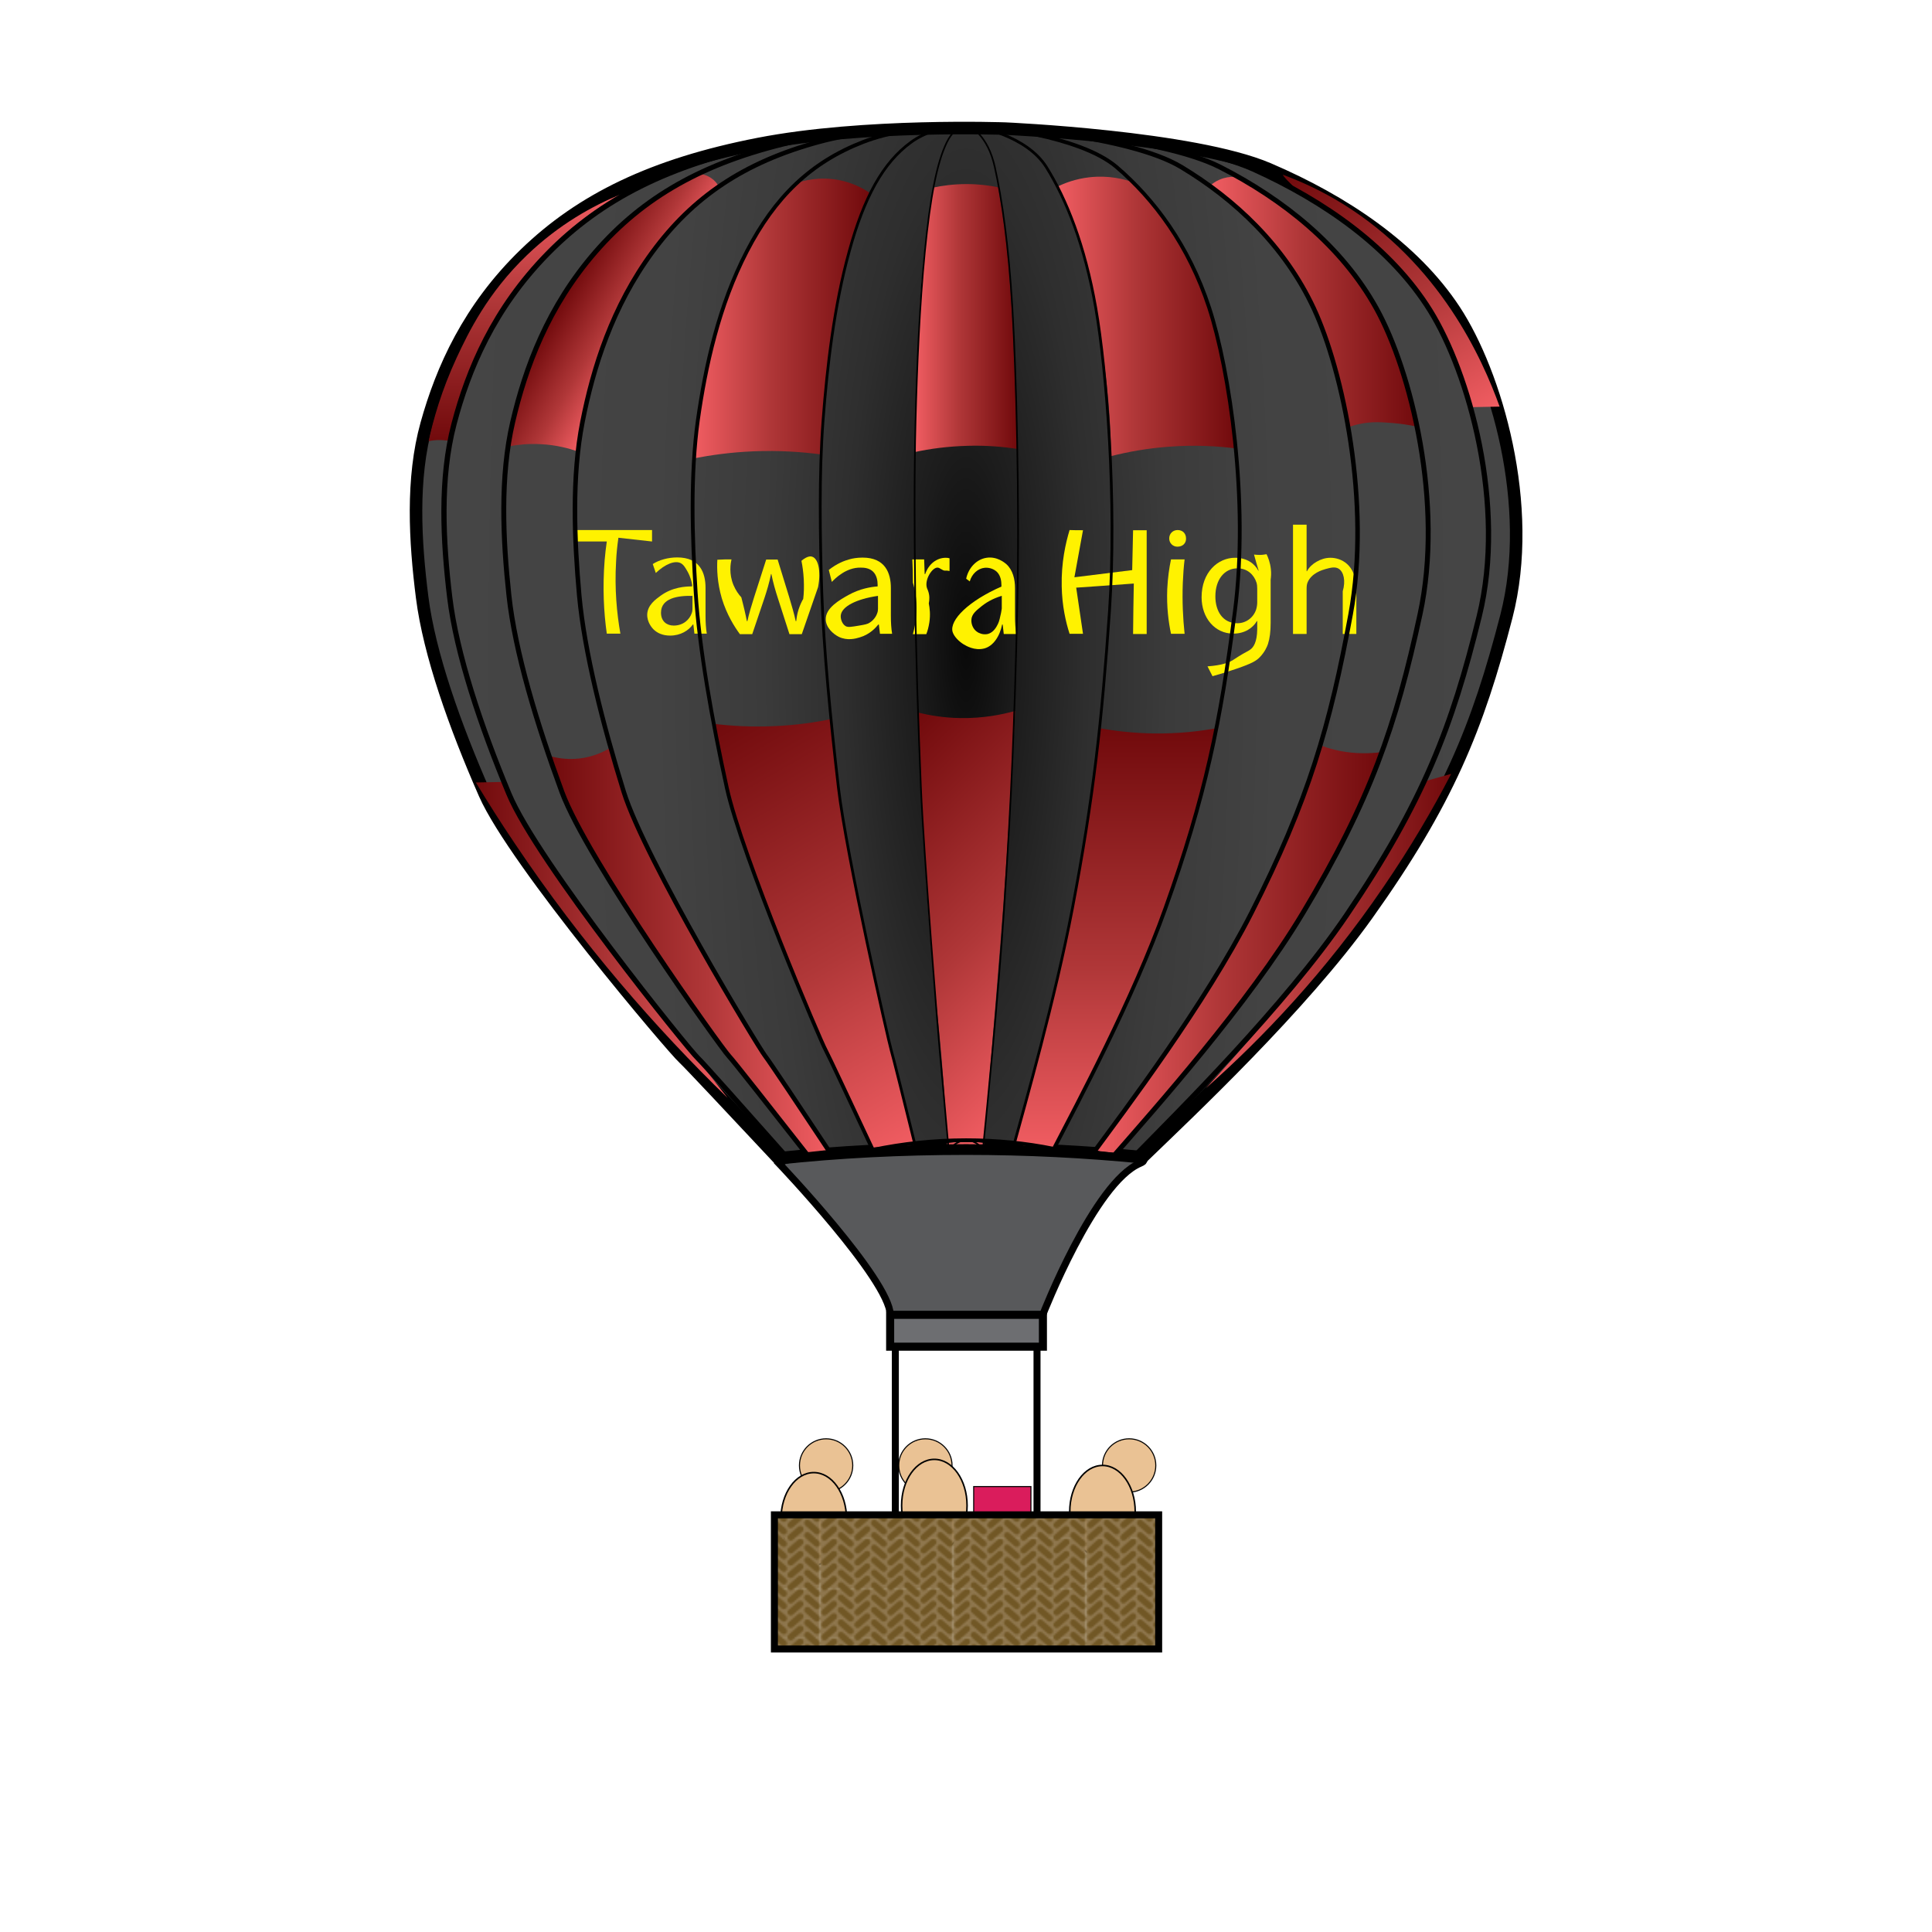 <?xml version="1.0" encoding="utf-8"?>
<!-- Generator: Adobe Illustrator 19.0.0, SVG Export Plug-In . SVG Version: 6.00 Build 0)  -->
<svg version="1.1" xmlns="http://www.w3.org/2000/svg" xmlns:xlink="http://www.w3.org/1999/xlink" x="0px" y="0px"
	 viewBox="0 0 1080 1080" style="enable-background:new 0 0 1080 1080;" xml:space="preserve">
<style type="text/css">
	.st0{fill:none;}
	.st1{fill:#8F774E;}
	.st2{fill:#715725;}
	.st3{fill:#EAC294;stroke:#000000;stroke-width:0.587;stroke-miterlimit:10;}
	.st4{fill:#EAC294;stroke:#000000;stroke-width:0.854;stroke-miterlimit:10;}
	.st5{fill:#DA1C5C;stroke:#000000;stroke-width:0.587;stroke-miterlimit:10;}
	.st6{fill:#58595B;stroke:#000000;stroke-width:3.966;stroke-miterlimit:10;}
	.st7{fill:#6D6E71;stroke:#000000;stroke-width:4.503;stroke-miterlimit:10;}
	.st8{fill:url(#XMLID_77_);stroke:#000000;stroke-width:3.912;stroke-miterlimit:10;}
	.st9{fill:url(#XMLID_78_);stroke:#000000;stroke-width:3.912;stroke-miterlimit:10;}
	.st10{fill:url(#XMLID_79_);stroke:#000000;stroke-width:3.912;stroke-miterlimit:10;}
	.st11{fill:url(#XMLID_80_);stroke:#000000;stroke-width:7;stroke-miterlimit:10;}
	.st12{fill:url(#XMLID_81_);}
	.st13{fill:url(#XMLID_82_);}
	.st14{fill:url(#XMLID_83_);}
	.st15{fill:url(#XMLID_84_);}
	.st16{fill:url(#XMLID_85_);}
	.st17{fill:url(#XMLID_86_);}
	.st18{fill:url(#XMLID_87_);}
	.st19{fill:url(#XMLID_88_);}
	.st20{fill:url(#XMLID_89_);}
	.st21{fill:url(#XMLID_90_);}
	.st22{fill:url(#XMLID_91_);}
	.st23{fill:url(#XMLID_92_);}
	.st24{fill:url(#XMLID_93_);}
	.st25{fill:url(#XMLID_94_);}
	.st26{fill:#FFF200;}
	.st27{fill:none;stroke:#000000;stroke-width:2.924;stroke-miterlimit:10;}
	.st28{fill:none;stroke:#000000;stroke-width:2.75;stroke-miterlimit:10;}
	.st29{fill:none;stroke:#000000;stroke-width:2.53;stroke-miterlimit:10;}
	.st30{fill:none;stroke:#000000;stroke-width:2.109;stroke-miterlimit:10;}
	.st31{fill:none;stroke:#000000;stroke-width:1.54;stroke-miterlimit:10;}
	.st32{fill:none;stroke:#000000;stroke-width:0.917;stroke-miterlimit:10;}
</style>
<pattern  width="75.7" height="57" patternUnits="userSpaceOnUse" id="Herringbone_2_Color" viewBox="0.1 -67.4 75.7 57" style="overflow:visible;">
	<g>
		<polygon class="st0" points="0.1,-67.4 75.8,-67.4 75.8,-10.4 0.1,-10.4 		"/>
		<g>
			<polygon class="st1" points="75.7,0 75.7,-28.7 151.4,-28.7 151.4,0 			"/>
		</g>
		<g>
			<polygon class="st1" points="0,0 0,-28.7 75.8,-28.7 75.8,0 			"/>
			<path class="st2" d="M10.4-7.7c-0.8-0.7-0.8-1.8-0.2-2.6c0.7-0.8,1.8-0.8,2.6-0.2l5.5,4.8c0.8,0.7,0.8,1.8,0.2,2.6
				c-0.7,0.8-1.8,0.8-2.6,0.2L10.4-7.7z"/>
			<path class="st2" d="M29.4-7.7c-0.8-0.7-0.8-1.8-0.2-2.6c0.7-0.8,1.8-0.8,2.6-0.2l5.5,4.8C38-5.1,38-3.9,37.4-3.2
				c-0.7,0.8-1.8,0.8-2.6,0.2L29.4-7.7z"/>
			<path class="st2" d="M48.3-7.7c-0.8-0.7-0.8-1.8-0.2-2.6c0.7-0.8,1.8-0.8,2.6-0.2l5.5,4.8c0.8,0.7,0.8,1.8,0.2,2.6
				c-0.7,0.8-1.8,0.8-2.6,0.2L48.3-7.7z"/>
			<path class="st2" d="M67.2-7.7c-0.8-0.7-0.8-1.8-0.2-2.6c0.7-0.8,1.8-0.8,2.6-0.2L75-5.7c0.8,0.7,0.8,1.8,0.2,2.6
				c-0.7,0.8-1.8,0.8-2.6,0.2L67.2-7.7z"/>
			<path class="st2" d="M10.4-14.9c-0.8-0.7-0.8-1.8-0.2-2.6c0.7-0.8,1.8-0.8,2.6-0.2l5.5,4.8c0.8,0.7,0.8,1.8,0.2,2.6
				c-0.7,0.8-1.8,0.8-2.6,0.2L10.4-14.9z"/>
			<path class="st2" d="M29.4-14.9c-0.8-0.7-0.8-1.8-0.2-2.6c0.7-0.8,1.8-0.8,2.6-0.2l5.5,4.8c0.8,0.7,0.8,1.8,0.2,2.6
				c-0.7,0.8-1.8,0.8-2.6,0.2L29.4-14.9z"/>
			<path class="st2" d="M48.3-14.9c-0.8-0.7-0.8-1.8-0.2-2.6c0.7-0.8,1.8-0.8,2.6-0.2l5.5,4.8c0.8,0.7,0.8,1.8,0.2,2.6
				c-0.7,0.8-1.8,0.8-2.6,0.2L48.3-14.9z"/>
			<path class="st2" d="M67.2-14.9c-0.8-0.7-0.8-1.8-0.2-2.6c0.7-0.8,1.8-0.8,2.6-0.2l5.5,4.8c0.8,0.7,0.8,1.8,0.2,2.6
				c-0.7,0.8-1.8,0.8-2.6,0.2L67.2-14.9z"/>
			<path class="st2" d="M10.4-22c-0.8-0.7-0.8-1.8-0.2-2.6c0.7-0.8,1.8-0.8,2.6-0.2l5.5,4.8c0.8,0.7,0.8,1.8,0.2,2.6
				c-0.7,0.8-1.8,0.8-2.6,0.2L10.4-22z"/>
			<path class="st2" d="M29.4-22c-0.8-0.7-0.8-1.8-0.2-2.6c0.7-0.8,1.8-0.8,2.6-0.2l5.5,4.8c0.8,0.7,0.8,1.8,0.2,2.6
				c-0.7,0.8-1.8,0.8-2.6,0.2L29.4-22z"/>
			<path class="st2" d="M48.3-22c-0.8-0.7-0.8-1.8-0.2-2.6c0.7-0.8,1.8-0.8,2.6-0.2l5.5,4.8c0.8,0.7,0.8,1.8,0.2,2.6
				c-0.7,0.8-1.8,0.8-2.6,0.2L48.3-22z"/>
			<path class="st2" d="M67.2-22c-0.8-0.7-0.8-1.8-0.2-2.6c0.7-0.8,1.8-0.8,2.6-0.2L75-20c0.8,0.7,0.8,1.8,0.2,2.6
				c-0.7,0.8-1.8,0.8-2.6,0.2L67.2-22z"/>
			<path class="st2" d="M8.8-11.3C9.6-12,9.7-13.1,9-13.9c-0.7-0.8-1.8-0.8-2.6-0.2L1-9.3C0.2-8.6,0.2-7.5,0.8-6.7
				C1.5-6,2.6-5.9,3.4-6.5L8.8-11.3z"/>
			<path class="st2" d="M27.8-11.3c0.8-0.7,0.8-1.8,0.2-2.6c-0.7-0.8-1.8-0.8-2.6-0.2l-5.5,4.8c-0.8,0.7-0.8,1.8-0.2,2.6
				c0.7,0.8,1.8,0.8,2.6,0.2L27.8-11.3z"/>
			<path class="st2" d="M8.8-25.3c0.8-0.7,0.8-1.8,0.2-2.6c-0.7-0.8-1.8-0.8-2.6-0.2L1-23.2c-0.8,0.7-0.8,1.8-0.2,2.6
				c0.7,0.8,1.8,0.8,2.6,0.2L8.8-25.3z"/>
			<path class="st2" d="M8.8-18.4C9.6-19.1,9.7-20.2,9-21c-0.7-0.8-1.8-0.8-2.6-0.2L1-16.4c-0.8,0.7-0.8,1.8-0.2,2.6
				c0.7,0.8,1.8,0.8,2.6,0.2L8.8-18.4z"/>
			<path class="st2" d="M27.8-25.3c0.8-0.7,0.8-1.8,0.2-2.6c-0.7-0.8-1.8-0.8-2.6-0.2l-5.5,4.8c-0.8,0.7-0.8,1.8-0.2,2.6
				c0.7,0.8,1.8,0.8,2.6,0.2L27.8-25.3z"/>
			<path class="st2" d="M27.8-18.4c0.8-0.7,0.8-1.8,0.2-2.6c-0.7-0.8-1.8-0.8-2.6-0.2l-5.5,4.8c-0.8,0.7-0.8,1.8-0.2,2.6
				c0.7,0.8,1.8,0.8,2.6,0.2L27.8-18.4z"/>
			<path class="st2" d="M46.7-11.3c0.8-0.7,0.8-1.8,0.2-2.6c-0.7-0.8-1.8-0.8-2.6-0.2l-5.5,4.8c-0.8,0.7-0.8,1.8-0.2,2.6
				c0.7,0.8,1.8,0.8,2.6,0.2L46.7-11.3z"/>
			<path class="st2" d="M65.6-11.3c0.8-0.7,0.8-1.8,0.2-2.6c-0.7-0.8-1.8-0.8-2.6-0.2l-5.5,4.8c-0.8,0.7-0.8,1.8-0.2,2.6
				c0.7,0.8,1.8,0.8,2.6,0.2L65.6-11.3z"/>
			<path class="st2" d="M46.7-25.3c0.8-0.7,0.8-1.8,0.2-2.6c-0.7-0.8-1.8-0.8-2.6-0.2l-5.5,4.8c-0.8,0.7-0.8,1.8-0.2,2.6
				c0.7,0.8,1.8,0.8,2.6,0.2L46.7-25.3z"/>
			<path class="st2" d="M46.7-18.4c0.8-0.7,0.8-1.8,0.2-2.6c-0.7-0.8-1.8-0.8-2.6-0.2l-5.5,4.8c-0.8,0.7-0.8,1.8-0.2,2.6
				c0.7,0.8,1.8,0.8,2.6,0.2L46.7-18.4z"/>
			<path class="st2" d="M65.6-25.3c0.8-0.7,0.8-1.8,0.2-2.6c-0.7-0.8-1.8-0.8-2.6-0.2l-5.5,4.8c-0.8,0.7-0.8,1.8-0.2,2.6
				c0.7,0.8,1.8,0.8,2.6,0.2L65.6-25.3z"/>
			<path class="st2" d="M65.6-18.4c0.8-0.7,0.8-1.8,0.2-2.6c-0.7-0.8-1.8-0.8-2.6-0.2l-5.5,4.8c-0.8,0.7-0.8,1.8-0.2,2.6
				c0.7,0.8,1.8,0.8,2.6,0.2L65.6-18.4z"/>
		</g>
		<g>
			<polygon class="st1" points="75.7,-28.5 75.7,-57.2 151.4,-57.2 151.4,-28.5 			"/>
		</g>
		<g>
			<polygon class="st1" points="0,-28.5 0,-57.2 75.8,-57.2 75.8,-28.5 			"/>
			<path class="st2" d="M10.4-29.1c-0.8-0.7-0.8-1.8-0.2-2.6c0.7-0.8,1.8-0.8,2.6-0.2l5.5,4.8c0.8,0.7,0.8,1.8,0.2,2.6
				c-0.7,0.8-1.8,0.8-2.6,0.2L10.4-29.1z"/>
			<path class="st2" d="M29.4-29.1c-0.8-0.7-0.8-1.8-0.2-2.6c0.7-0.8,1.8-0.8,2.6-0.2l5.5,4.8c0.8,0.7,0.8,1.8,0.2,2.6
				c-0.7,0.8-1.8,0.8-2.6,0.2L29.4-29.1z"/>
			<path class="st2" d="M48.3-29.1c-0.8-0.7-0.8-1.8-0.2-2.6c0.7-0.8,1.8-0.8,2.6-0.2l5.5,4.8c0.8,0.7,0.8,1.8,0.2,2.6
				c-0.7,0.8-1.8,0.8-2.6,0.2L48.3-29.1z"/>
			<path class="st2" d="M67.2-29.1c-0.8-0.7-0.8-1.8-0.2-2.6c0.7-0.8,1.8-0.8,2.6-0.2l5.5,4.8c0.8,0.7,0.8,1.8,0.2,2.6
				c-0.7,0.8-1.8,0.8-2.6,0.2L67.2-29.1z"/>
			<path class="st2" d="M10.4-36.2c-0.8-0.7-0.8-1.8-0.2-2.6c0.7-0.8,1.8-0.8,2.6-0.2l5.5,4.8c0.8,0.7,0.8,1.8,0.2,2.6
				c-0.7,0.8-1.8,0.8-2.6,0.2L10.4-36.2z"/>
			<path class="st2" d="M29.4-36.2c-0.8-0.7-0.8-1.8-0.2-2.6c0.7-0.8,1.8-0.8,2.6-0.2l5.5,4.8c0.8,0.7,0.8,1.8,0.2,2.6
				c-0.7,0.8-1.8,0.8-2.6,0.2L29.4-36.2z"/>
			<path class="st2" d="M48.3-36.2c-0.8-0.7-0.8-1.8-0.2-2.6c0.7-0.8,1.8-0.8,2.6-0.2l5.5,4.8c0.8,0.7,0.8,1.8,0.2,2.6
				c-0.7,0.8-1.8,0.8-2.6,0.2L48.3-36.2z"/>
			<path class="st2" d="M67.2-36.2c-0.8-0.7-0.8-1.8-0.2-2.6c0.7-0.8,1.8-0.8,2.6-0.2l5.5,4.8c0.8,0.7,0.8,1.8,0.2,2.6
				c-0.7,0.8-1.8,0.8-2.6,0.2L67.2-36.2z"/>
			<path class="st2" d="M10.4-43.4c-0.8-0.7-0.8-1.8-0.2-2.6c0.7-0.8,1.8-0.8,2.6-0.2l5.5,4.8c0.8,0.7,0.8,1.8,0.2,2.6
				c-0.7,0.8-1.8,0.8-2.6,0.2L10.4-43.4z"/>
			<path class="st2" d="M29.4-43.4c-0.8-0.7-0.8-1.8-0.2-2.6c0.7-0.8,1.8-0.8,2.6-0.2l5.5,4.8c0.8,0.7,0.8,1.8,0.2,2.6
				c-0.7,0.8-1.8,0.8-2.6,0.2L29.4-43.4z"/>
			<path class="st2" d="M48.3-43.4c-0.8-0.7-0.8-1.8-0.2-2.6c0.7-0.8,1.8-0.8,2.6-0.2l5.5,4.8c0.8,0.7,0.8,1.8,0.2,2.6
				c-0.7,0.8-1.8,0.8-2.6,0.2L48.3-43.4z"/>
			<path class="st2" d="M67.2-43.4c-0.8-0.7-0.8-1.8-0.2-2.6c0.7-0.8,1.8-0.8,2.6-0.2l5.5,4.8c0.8,0.7,0.8,1.8,0.2,2.6
				c-0.7,0.8-1.8,0.8-2.6,0.2L67.2-43.4z"/>
			<path class="st2" d="M10.4-50.5c-0.8-0.7-0.8-1.8-0.2-2.6c0.7-0.8,1.8-0.8,2.6-0.2l5.5,4.8c0.8,0.7,0.8,1.8,0.2,2.6
				c-0.7,0.8-1.8,0.8-2.6,0.2L10.4-50.5z"/>
			<path class="st2" d="M29.4-50.5c-0.8-0.7-0.8-1.8-0.2-2.6c0.7-0.8,1.8-0.8,2.6-0.2l5.5,4.8c0.8,0.7,0.8,1.8,0.2,2.6
				c-0.7,0.8-1.8,0.8-2.6,0.2L29.4-50.5z"/>
			<path class="st2" d="M48.3-50.5c-0.8-0.7-0.8-1.8-0.2-2.6c0.7-0.8,1.8-0.8,2.6-0.2l5.5,4.8c0.8,0.7,0.8,1.8,0.2,2.6
				c-0.7,0.8-1.8,0.8-2.6,0.2L48.3-50.5z"/>
			<path class="st2" d="M67.2-50.5c-0.8-0.7-0.8-1.8-0.2-2.6c0.7-0.8,1.8-0.8,2.6-0.2l5.5,4.8c0.8,0.7,0.8,1.8,0.2,2.6
				c-0.7,0.8-1.8,0.8-2.6,0.2L67.2-50.5z"/>
			<path class="st2" d="M8.8-32.7c0.8-0.7,0.8-1.8,0.2-2.6c-0.7-0.8-1.8-0.8-2.6-0.2L1-30.7c-0.8,0.7-0.8,1.8-0.2,2.6
				c0.7,0.8,1.8,0.8,2.6,0.2L8.8-32.7z"/>
			<path class="st2" d="M27.8-32.7c0.8-0.7,0.8-1.8,0.2-2.6c-0.7-0.8-1.8-0.8-2.6-0.2l-5.5,4.8c-0.8,0.7-0.8,1.8-0.2,2.6
				c0.7,0.8,1.8,0.8,2.6,0.2L27.8-32.7z"/>
			<path class="st2" d="M8.8-39.8c0.8-0.7,0.8-1.8,0.2-2.6c-0.7-0.8-1.8-0.8-2.6-0.2L1-37.8c-0.8,0.7-0.8,1.8-0.2,2.6
				c0.7,0.8,1.8,0.8,2.6,0.2L8.8-39.8z"/>
			<path class="st2" d="M27.8-39.8c0.8-0.7,0.8-1.8,0.2-2.6c-0.7-0.8-1.8-0.8-2.6-0.2l-5.5,4.8c-0.8,0.7-0.8,1.8-0.2,2.6
				c0.7,0.8,1.8,0.8,2.6,0.2L27.8-39.8z"/>
			<path class="st2" d="M46.7-32.7c0.8-0.7,0.8-1.8,0.2-2.6c-0.7-0.8-1.8-0.8-2.6-0.2l-5.5,4.8c-0.8,0.7-0.8,1.8-0.2,2.6
				c0.7,0.8,1.8,0.8,2.6,0.2L46.7-32.7z"/>
			<path class="st2" d="M65.6-32.7c0.8-0.7,0.8-1.8,0.2-2.6c-0.7-0.8-1.8-0.8-2.6-0.2l-5.5,4.8c-0.8,0.7-0.8,1.8-0.2,2.6
				c0.7,0.8,1.8,0.8,2.6,0.2L65.6-32.7z"/>
			<path class="st2" d="M8.8-53.8c0.8-0.7,0.8-1.8,0.2-2.6c-0.7-0.8-1.8-0.8-2.6-0.2L1-51.7c-0.8,0.7-0.8,1.8-0.2,2.6
				c0.7,0.8,1.8,0.8,2.6,0.2L8.8-53.8z"/>
			<path class="st2" d="M8.8-46.9c0.8-0.7,0.8-1.8,0.2-2.6c-0.7-0.8-1.8-0.8-2.6-0.2L1-44.9c-0.8,0.7-0.8,1.8-0.2,2.6
				c0.7,0.8,1.8,0.8,2.6,0.2L8.8-46.9z"/>
			<path class="st2" d="M27.8-53.8c0.8-0.7,0.8-1.8,0.2-2.6c-0.7-0.8-1.8-0.8-2.6-0.2l-5.5,4.8c-0.8,0.7-0.8,1.8-0.2,2.6
				c0.7,0.8,1.8,0.8,2.6,0.2L27.8-53.8z"/>
			<path class="st2" d="M27.8-46.9c0.8-0.7,0.8-1.8,0.2-2.6c-0.7-0.8-1.8-0.8-2.6-0.2l-5.5,4.8c-0.8,0.7-0.8,1.8-0.2,2.6
				c0.7,0.8,1.8,0.8,2.6,0.2L27.8-46.9z"/>
			<path class="st2" d="M46.7-39.8c0.8-0.7,0.8-1.8,0.2-2.6c-0.7-0.8-1.8-0.8-2.6-0.2l-5.5,4.8c-0.8,0.7-0.8,1.8-0.2,2.6
				c0.7,0.8,1.8,0.8,2.6,0.2L46.7-39.8z"/>
			<path class="st2" d="M65.6-39.8c0.8-0.7,0.8-1.8,0.2-2.6c-0.7-0.8-1.8-0.8-2.6-0.2l-5.5,4.8c-0.8,0.7-0.8,1.8-0.2,2.6
				c0.7,0.8,1.8,0.8,2.6,0.2L65.6-39.8z"/>
			<path class="st2" d="M46.7-53.8c0.8-0.7,0.8-1.8,0.2-2.6c-0.7-0.8-1.8-0.8-2.6-0.2l-5.5,4.8c-0.8,0.7-0.8,1.8-0.2,2.6
				c0.7,0.8,1.8,0.8,2.6,0.2L46.7-53.8z"/>
			<path class="st2" d="M46.7-46.9c0.8-0.7,0.8-1.8,0.2-2.6c-0.7-0.8-1.8-0.8-2.6-0.2l-5.5,4.8c-0.8,0.7-0.8,1.8-0.2,2.6
				c0.7,0.8,1.8,0.8,2.6,0.2L46.7-46.9z"/>
			<path class="st2" d="M65.6-53.8c0.8-0.7,0.8-1.8,0.2-2.6c-0.7-0.8-1.8-0.8-2.6-0.2l-5.5,4.8c-0.8,0.7-0.8,1.8-0.2,2.6
				c0.7,0.8,1.8,0.8,2.6,0.2L65.6-53.8z"/>
			<path class="st2" d="M65.6-46.9c0.8-0.7,0.8-1.8,0.2-2.6c-0.7-0.8-1.8-0.8-2.6-0.2l-5.5,4.8c-0.8,0.7-0.8,1.8-0.2,2.6
				c0.7,0.8,1.8,0.8,2.6,0.2L65.6-46.9z"/>
		</g>
		<g>
			<polygon class="st1" points="75.7,-57 75.7,-85.7 151.4,-85.7 151.4,-57 			"/>
		</g>
		<g>
			<polygon class="st1" points="0,-57 0,-85.7 75.8,-85.7 75.8,-57 			"/>
			<path class="st2" d="M10.4-57.6c-0.8-0.7-0.8-1.8-0.2-2.6c0.7-0.8,1.8-0.8,2.6-0.2l5.5,4.8c0.8,0.7,0.8,1.8,0.2,2.6
				c-0.7,0.8-1.8,0.8-2.6,0.2L10.4-57.6z"/>
			<path class="st2" d="M29.4-57.6c-0.8-0.7-0.8-1.8-0.2-2.6c0.7-0.8,1.8-0.8,2.6-0.2l5.5,4.8c0.8,0.7,0.8,1.8,0.2,2.6
				c-0.7,0.8-1.8,0.8-2.6,0.2L29.4-57.6z"/>
			<path class="st2" d="M48.3-57.6c-0.8-0.7-0.8-1.8-0.2-2.6c0.7-0.8,1.8-0.8,2.6-0.2l5.5,4.8c0.8,0.7,0.8,1.8,0.2,2.6
				c-0.7,0.8-1.8,0.8-2.6,0.2L48.3-57.6z"/>
			<path class="st2" d="M67.2-57.6c-0.8-0.7-0.8-1.8-0.2-2.6c0.7-0.8,1.8-0.8,2.6-0.2l5.5,4.8c0.8,0.7,0.8,1.8,0.2,2.6
				c-0.7,0.8-1.8,0.8-2.6,0.2L67.2-57.6z"/>
			<path class="st2" d="M10.4-64.7c-0.8-0.7-0.8-1.8-0.2-2.6c0.7-0.8,1.8-0.8,2.6-0.2l5.5,4.8c0.8,0.7,0.8,1.8,0.2,2.6
				c-0.7,0.8-1.8,0.8-2.6,0.2L10.4-64.7z"/>
			<path class="st2" d="M29.4-64.7c-0.8-0.7-0.8-1.8-0.2-2.6c0.7-0.8,1.8-0.8,2.6-0.2l5.5,4.8c0.8,0.7,0.8,1.8,0.2,2.6
				c-0.7,0.8-1.8,0.8-2.6,0.2L29.4-64.7z"/>
			<path class="st2" d="M48.3-64.7c-0.8-0.7-0.8-1.8-0.2-2.6c0.7-0.8,1.8-0.8,2.6-0.2l5.5,4.8c0.8,0.7,0.8,1.8,0.2,2.6
				c-0.7,0.8-1.8,0.8-2.6,0.2L48.3-64.7z"/>
			<path class="st2" d="M67.2-64.7c-0.8-0.7-0.8-1.8-0.2-2.6c0.7-0.8,1.8-0.8,2.6-0.2l5.5,4.8c0.8,0.7,0.8,1.8,0.2,2.6
				c-0.7,0.8-1.8,0.8-2.6,0.2L67.2-64.7z"/>
			<path class="st2" d="M10.4-71.9c-0.8-0.7-0.8-1.8-0.2-2.6c0.7-0.8,1.8-0.8,2.6-0.2l5.5,4.8c0.8,0.7,0.8,1.8,0.2,2.6
				c-0.7,0.8-1.8,0.8-2.6,0.2L10.4-71.9z"/>
			<path class="st2" d="M29.4-71.9c-0.8-0.7-0.8-1.8-0.2-2.6c0.7-0.8,1.8-0.8,2.6-0.2l5.5,4.8c0.8,0.7,0.8,1.8,0.2,2.6
				c-0.7,0.8-1.8,0.8-2.6,0.2L29.4-71.9z"/>
			<path class="st2" d="M48.3-71.9c-0.8-0.7-0.8-1.8-0.2-2.6c0.7-0.8,1.8-0.8,2.6-0.2l5.5,4.8c0.8,0.7,0.8,1.8,0.2,2.6
				c-0.7,0.8-1.8,0.8-2.6,0.2L48.3-71.9z"/>
			<path class="st2" d="M67.2-71.9c-0.8-0.7-0.8-1.8-0.2-2.6c0.7-0.8,1.8-0.8,2.6-0.2l5.5,4.8c0.8,0.7,0.8,1.8,0.2,2.6
				c-0.7,0.8-1.8,0.8-2.6,0.2L67.2-71.9z"/>
			<path class="st2" d="M8.8-61.2C9.6-61.8,9.7-63,9-63.7c-0.7-0.8-1.8-0.8-2.6-0.2L1-59.2c-0.8,0.7-0.8,1.8-0.2,2.6
				c0.7,0.8,1.8,0.8,2.6,0.2L8.8-61.2z"/>
			<path class="st2" d="M27.8-61.2c0.8-0.7,0.8-1.8,0.2-2.6c-0.7-0.8-1.8-0.8-2.6-0.2l-5.5,4.8c-0.8,0.7-0.8,1.8-0.2,2.6
				c0.7,0.8,1.8,0.8,2.6,0.2L27.8-61.2z"/>
			<path class="st2" d="M8.8-68.3C9.6-69,9.7-70.1,9-70.9c-0.7-0.8-1.8-0.8-2.6-0.2L1-66.3c-0.8,0.7-0.8,1.8-0.2,2.6
				c0.7,0.8,1.8,0.8,2.6,0.2L8.8-68.3z"/>
			<path class="st2" d="M27.8-68.3c0.8-0.7,0.8-1.8,0.2-2.6c-0.7-0.8-1.8-0.8-2.6-0.2l-5.5,4.8c-0.8,0.7-0.8,1.8-0.2,2.6
				c0.7,0.8,1.8,0.8,2.6,0.2L27.8-68.3z"/>
			<path class="st2" d="M46.7-61.2c0.8-0.7,0.8-1.8,0.2-2.6c-0.7-0.8-1.8-0.8-2.6-0.2l-5.5,4.8c-0.8,0.7-0.8,1.8-0.2,2.6
				c0.7,0.8,1.8,0.8,2.6,0.2L46.7-61.2z"/>
			<path class="st2" d="M65.6-61.2c0.8-0.7,0.8-1.8,0.2-2.6c-0.7-0.8-1.8-0.8-2.6-0.2l-5.5,4.8c-0.8,0.7-0.8,1.8-0.2,2.6
				c0.7,0.8,1.8,0.8,2.6,0.2L65.6-61.2z"/>
			<path class="st2" d="M46.7-68.3c0.8-0.7,0.8-1.8,0.2-2.6c-0.7-0.8-1.8-0.8-2.6-0.2l-5.5,4.8c-0.8,0.7-0.8,1.8-0.2,2.6
				c0.7,0.8,1.8,0.8,2.6,0.2L46.7-68.3z"/>
			<path class="st2" d="M65.6-68.3c0.8-0.7,0.8-1.8,0.2-2.6c-0.7-0.8-1.8-0.8-2.6-0.2l-5.5,4.8c-0.8,0.7-0.8,1.8-0.2,2.6
				c0.7,0.8,1.8,0.8,2.6,0.2L65.6-68.3z"/>
		</g>
	</g>
</pattern>
<g id="Layer_4">
	<circle id="XMLID_28_" class="st3" cx="631.2" cy="819.2" r="14.9"/>
	<ellipse id="XMLID_32_" class="st4" cx="616.3" cy="845" rx="18.3" ry="25.8"/>
	<circle id="XMLID_44_" class="st3" cx="461.8" cy="819.2" r="14.9"/>
	<ellipse id="XMLID_43_" class="st4" cx="454.9" cy="849" rx="18.3" ry="25.8"/>
	<circle id="XMLID_34_" class="st3" cx="517.3" cy="819.2" r="14.9"/>
	<ellipse id="XMLID_33_" class="st4" cx="522.3" cy="841.6" rx="18.3" ry="25.8"/>
	<rect id="XMLID_31_" x="544.3" y="831" class="st5" width="32" height="15.8"/>
</g>
<g id="Layer_3">
	<path id="XMLID_26_" class="st6" d="M435.4,650.3c0,0,61.6,64.7,62.3,84.7h85.2c0,0,28.8-74,54.4-84.7
		C662.8,639.7,447.2,639.7,435.4,650.3z"/>
	<rect id="XMLID_10_" x="497.6" y="735" class="st7" width="85.4" height="17.8"/>
	<pattern  id="XMLID_77_" xlink:href="#Herringbone_2_Color" patternTransform="matrix(0.978 0 0 0.978 -135.783 -125.5)">
	</pattern>
	<rect id="XMLID_27_" x="432.9" y="846.8" class="st8" width="214.8" height="75"/>
	<pattern  id="XMLID_78_" xlink:href="#Herringbone_2_Color" patternTransform="matrix(0.978 0 0 0.978 -135.783 -125.5)">
	</pattern>
	<line id="XMLID_29_" class="st9" x1="500.5" y1="752.8" x2="500.5" y2="846.8"/>
	<pattern  id="XMLID_79_" xlink:href="#Herringbone_2_Color" patternTransform="matrix(0.978 0 0 0.978 -136.616 -125.5)">
	</pattern>
	<line id="XMLID_30_" class="st10" x1="579.7" y1="752.8" x2="579.7" y2="846.8"/>
</g>
<g id="Layer_1">
	
		<radialGradient id="XMLID_80_" cx="540" cy="359.54" r="297.882" gradientTransform="matrix(1 0 0 4 0 -1078.619)" gradientUnits="userSpaceOnUse">
		<stop  offset="0" style="stop-color:#090909"/>
		<stop  offset="9.477133e-002" style="stop-color:#1C1C1C"/>
		<stop  offset="0.226" style="stop-color:#2E2E2E"/>
		<stop  offset="0.382" style="stop-color:#3B3B3B"/>
		<stop  offset="0.584" style="stop-color:#434343"/>
		<stop  offset="1" style="stop-color:#454545"/>
	</radialGradient>
	<path id="XMLID_4_" class="st11" d="M271,443.8c16.7,38,105.8,143,111.2,147.7c2.8,2.5,29,30.5,52.9,56c33.5-3.6,68.7-5.4,105-5.4
		c33.9,0,66.9,1.7,98.5,4.8c26.2-25.3,89-84.3,125.5-135.4c45-63,62-105,78-167s-6-136-29-171s-62-61-104-79S562,71.9,562,71.9
		s-79-2.9-138,8.6s-99,31-130.5,61.5s-46.5,64.5-55,95s-6.5,65.5-2.5,97S254.3,405.8,271,443.8z"/>
	<g id="Layer_2">
		<linearGradient id="XMLID_81_" gradientUnits="userSpaceOnUse" x1="822.611" y1="236.279" x2="736.223" y2="86.651">
			<stop  offset="0" style="stop-color:#F15D62"/>
			<stop  offset="0.432" style="stop-color:#B03738"/>
			<stop  offset="1" style="stop-color:#710A0C"/>
		</linearGradient>
		<path id="XMLID_9_" class="st12" d="M838.3,227.3c-5.3,0.1-10.5,0.2-15.8,0.3c-6.4-24.2-15.9-41.7-22.9-52.6
			c-2.1-3.3-8.6-13.1-18.7-24.5c-10.6-11.9-20.1-19.6-23.4-22.3c-6.2-5-9.4-7.5-14.2-10.3c-16.9-9.8-17.1-9.9-17.1-9.9
			c-1.1-1.5-2.2-2.7-2.9-3.5c-1.5-1.6-2.3-2.2-3.8-3.8c-1.1-1.2-2-2.3-2.5-3c0.2,0.1,0.4,0.1,0.7,0.2c10.5,3.9,21.6,9.1,32.8,16
			C804.9,147.5,828.6,200.4,838.3,227.3z"/>
		<linearGradient id="XMLID_82_" gradientUnits="userSpaceOnUse" x1="406.667" y1="525.333" x2="266" y2="525.333">
			<stop  offset="0" style="stop-color:#F15D62"/>
			<stop  offset="0.432" style="stop-color:#B03738"/>
			<stop  offset="1" style="stop-color:#710A0C"/>
		</linearGradient>
		<path id="XMLID_17_" class="st13" d="M406.7,613.7c-40.1-38.9-81.2-85.9-119-142.3c-7.7-11.4-14.9-22.8-21.7-34
			c5.2-0.1,10.4-0.2,15.7-0.3c5.9,12.1,15.2,29.7,28.3,50c12.1,18.8,21.9,31.2,39,53C360.4,554.5,379.4,578.8,406.7,613.7z"/>
		<linearGradient id="XMLID_83_" gradientUnits="userSpaceOnUse" x1="674.093" y1="520.5" x2="811.333" y2="520.5">
			<stop  offset="0" style="stop-color:#F15D62"/>
			<stop  offset="0.432" style="stop-color:#B03738"/>
			<stop  offset="1" style="stop-color:#710A0C"/>
		</linearGradient>
		<path id="XMLID_25_" class="st14" d="M674.1,608.3c8.7-9.3,20.3-22.1,33.2-37.7c12.7-15.2,33.5-40.4,56.3-76
			c9.5-14.8,21.2-34.3,33.3-58c4.8-1.3,9.6-2.7,14.3-4c-10.3,19.9-22.7,41.1-37.7,63C740.7,543.8,705.2,580.8,674.1,608.3z"/>
		<linearGradient id="XMLID_84_" gradientUnits="userSpaceOnUse" x1="612.333" y1="531.167" x2="772.667" y2="531.167">
			<stop  offset="0" style="stop-color:#F15D62"/>
			<stop  offset="0.432" style="stop-color:#B03738"/>
			<stop  offset="1" style="stop-color:#710A0C"/>
		</linearGradient>
		<path id="XMLID_24_" class="st15" d="M623.3,645.7c-3.7-0.9-7.3-1.8-11-2.7c6.2-8.7,15.2-21.5,26-37c27.1-38.8,40.8-58.5,48.7-72
			c17.1-29.5,27.6-54.3,33-67.3c8-19.3,14-36.3,18.3-50c4.2,1.6,10,3.3,17,4c6.9,0.7,12.9,0.3,17.3-0.3c-3.7,9.5-8.7,21.5-15,35
			c-11.2,23.9-21.5,41.7-26.7,50.3c-11.5,19.3-21.3,33-29,43.7c-16.4,22.8-30.1,39.2-52.7,66C638.5,628.2,629.5,638.7,623.3,645.7z"
			/>
		<linearGradient id="XMLID_85_" gradientUnits="userSpaceOnUse" x1="623.833" y1="643.667" x2="623.833" y2="407">
			<stop  offset="0" style="stop-color:#F15D62"/>
			<stop  offset="0.432" style="stop-color:#B03738"/>
			<stop  offset="1" style="stop-color:#710A0C"/>
		</linearGradient>
		<path id="XMLID_21_" class="st16" d="M588,643.7c-6.9-1.4-13.8-2.9-20.7-4.3c5-17.5,9.2-33.2,12.7-46.7
			c5.1-19.7,11.4-44.2,18-76.7c2.5-12.3,5.5-27.2,8.7-47c3.9-24.8,6.2-46,7.7-62c8.6,1.6,18.8,2.8,30.3,3c13.8,0.2,25.9-1.2,35.7-3
			c-3,13.4-7.7,32.3-14.3,54.7c-4.7,15.8-18.2,59.2-43,113.3C614.6,593.3,603.1,616.8,588,643.7z"/>
		<linearGradient id="XMLID_86_" gradientUnits="userSpaceOnUse" x1="609.625" y1="580.375" x2="470.625" y2="441.375">
			<stop  offset="0" style="stop-color:#F15D62"/>
			<stop  offset="0.432" style="stop-color:#B03738"/>
			<stop  offset="1" style="stop-color:#710A0C"/>
		</linearGradient>
		<path id="XMLID_20_" class="st17" d="M550,640c-6.8,0.3-13.7,0.7-20.5,1c-0.1-2.9-0.3-7.2-0.6-12.5c-2.1-38.8-4.8-58.7-7.5-88.5
			c-4-43.6-5.5-78.8-6.5-101.3c-0.7-16.8-1.1-30.7-1.4-40.3c6.3,1.5,14.2,2.9,23.5,3c12.5,0.2,23-1.9,30.5-4
			c-3.3,63.2-6.3,105.7-8.3,130.6c-1,13-3.4,42.2-5.9,72C552,617,550.8,630.9,550,640z"/>
		<linearGradient id="XMLID_87_" gradientUnits="userSpaceOnUse" x1="535.996" y1="625.761" x2="406.01" y2="400.619">
			<stop  offset="0" style="stop-color:#F15D62"/>
			<stop  offset="0.432" style="stop-color:#B03738"/>
			<stop  offset="1" style="stop-color:#710A0C"/>
		</linearGradient>
		<path id="XMLID_19_" class="st18" d="M511.3,640c-7.7,1.3-15.3,2.7-23,4c-14.9-30.5-26.8-56.9-35.8-77.8
			c-12.5-29.2-20.2-49.2-27.3-67.9c-10.7-28.2-15.3-42.4-19.3-58.7c-3.5-14.3-5.7-26.4-7-35c9.6,1.2,21.1,1.9,34,1.3
			c12.2-0.5,22.9-2.1,32-4c0.6,7.7,1.5,16.5,2.6,26.3c0,0,1.3,11.8,3,23.6c1,7.4,5.3,36.2,17.8,92c2.6,11.7,5.1,21.9,9.9,42.3
			C503.6,608.6,508.2,627.1,511.3,640z"/>
		<linearGradient id="XMLID_88_" gradientUnits="userSpaceOnUse" x1="463.25" y1="530.958" x2="306.333" y2="530.958">
			<stop  offset="0" style="stop-color:#F15D62"/>
			<stop  offset="0.432" style="stop-color:#B03738"/>
			<stop  offset="1" style="stop-color:#710A0C"/>
		</linearGradient>
		<path id="XMLID_18_" class="st19" d="M463.3,642.8c-4.7,0.5-9.3,1-14,1.5c-4.6-6.5-11.8-16.3-21-28c-9.7-12.3-13-15.7-21-26
			c-4.8-6.2-9.2-12.2-24-33.8c-14.9-21.7-22.3-32.6-28.8-42.5c-16-24.7-24.8-38.5-34.3-58.3c-6.6-13.8-11.1-25.6-13.9-33.4
			c3.5,1.1,9.8,2.6,17.7,1.7c8.4-1,14.5-4.3,17.7-6.3c1.1,4.7,2.8,11.4,5.3,19.3c3.9,12.1,7.8,20.8,12.3,30.8
			c1.4,3.1,6.3,13.9,14.3,29c5.5,10.3,9.2,16.7,17,30.3c21.4,37.1,17.8,31.5,23.3,40.5c11.2,18.6,20.9,33.1,34,52.5
			C454.2,629.6,459.6,637.4,463.3,642.8z"/>
		<linearGradient id="XMLID_89_" gradientUnits="userSpaceOnUse" x1="676.333" y1="168.975" x2="793" y2="168.975">
			<stop  offset="0" style="stop-color:#F15D62"/>
			<stop  offset="0.432" style="stop-color:#B03738"/>
			<stop  offset="1" style="stop-color:#710A0C"/>
		</linearGradient>
		<path id="XMLID_16_" class="st20" d="M793,238.7c-5.7-1.3-10.6-1.9-14.3-2.2c-6.3-0.5-12-1-19.1,0.6c-2.7,0.6-4.8,1.3-6.3,1.9
			c-1.1-7.7-2.9-18.1-6.2-30c-3.7-13.4-9.8-34.8-24.9-57.8c-14.6-22.3-32-37.5-45.9-47.3c1.3-1.1,3.1-2.5,5.5-3.5
			c5.9-2.5,11.3-1.4,13.5-0.8c9.8,5.7,22.2,14.1,35.2,25.8c6.9,6.2,18.6,17,30.3,34c12.7,18.6,18.8,35.2,23.3,47.6
			C788.5,219.6,791.2,230.5,793,238.7z"/>
		<linearGradient id="XMLID_90_" gradientUnits="userSpaceOnUse" x1="591" y1="176.826" x2="691" y2="176.826">
			<stop  offset="0" style="stop-color:#F15D62"/>
			<stop  offset="0.432" style="stop-color:#B03738"/>
			<stop  offset="1" style="stop-color:#710A0C"/>
		</linearGradient>
		<path id="XMLID_15_" class="st21" d="M691,250.7c-10.2-1.3-22.9-2.1-37.3-1c-12.6,0.9-23.6,3-32.7,5.3
			c-0.1-16.4-1.2-29.9-2.3-39.7c-0.9-8.5-2-15.6-3.6-25.7c-2-13-3-19.6-4.8-28.3c-1.9-9.2-4-18.9-8.2-31
			c-3.6-10.4-7.6-19.1-11.1-25.9c4-2,10.1-4.4,18-5.3c10.7-1.2,19.3,1,24,2.7c4.7,4.4,11.1,10.9,17.7,19.7
			c2.4,3.2,13.6,18.3,22.7,42.7c5.1,13.6,7.1,23.7,10.7,41.3C687.7,223.7,689.8,239.2,691,250.7z"/>
		<linearGradient id="XMLID_91_" gradientUnits="userSpaceOnUse" x1="511.5" y1="177.771" x2="568.625" y2="177.771">
			<stop  offset="0" style="stop-color:#F15D62"/>
			<stop  offset="0.432" style="stop-color:#B03738"/>
			<stop  offset="1" style="stop-color:#710A0C"/>
		</linearGradient>
		<path id="XMLID_14_" class="st22" d="M568.6,250.9c-7.7-1.1-16.9-2-27.4-1.7c-11.5,0.3-21.6,1.7-29.8,3.5c0.2-7.9,0.5-19.3,0.9-33
			c0.7-22.4,1.2-36.9,2.1-50.9c1-15.6,2.9-37.4,7.1-63.9c5.1-1.1,11.5-2,18.9-2c6.9,0,12.8,0.8,17.6,1.8c0.9,5.5,2.2,13.1,3.4,22.4
			c2.3,17.6,3.3,31.8,4.3,48.5c1.1,20.2,1.7,36.4,2.4,57C568.4,240.1,568.5,246.4,568.6,250.9z"/>
		<linearGradient id="XMLID_92_" gradientUnits="userSpaceOnUse" x1="388" y1="178.078" x2="486" y2="178.078">
			<stop  offset="0" style="stop-color:#F15D62"/>
			<stop  offset="0.432" style="stop-color:#B03738"/>
			<stop  offset="1" style="stop-color:#710A0C"/>
		</linearGradient>
		<path id="XMLID_13_" class="st23" d="M458.8,254c-10.7-1.4-23.4-2.3-37.8-1.7c-12.4,0.5-23.5,2.1-33,3.9c1.7-23.8,5.5-43.3,9-57.8
			c4.7-19.1,9.7-32.4,11.5-37c2.7-6.9,5.6-14.5,10.5-23.5c4.9-9.1,13-21.9,26-35.5c4.1-1.4,12.9-3.8,23.7-1.8
			c8,1.5,13.9,4.8,17.3,7.1c-7.5,18.5-12,34.4-14.8,45.8c-5.4,22.6-7.3,41.2-9.8,65.8C460.1,233.7,459.2,245.7,458.8,254z"/>
		<linearGradient id="XMLID_93_" gradientUnits="userSpaceOnUse" x1="361.149" y1="185.969" x2="317.705" y2="160.887">
			<stop  offset="0" style="stop-color:#F15D62"/>
			<stop  offset="0.432" style="stop-color:#B03738"/>
			<stop  offset="1" style="stop-color:#710A0C"/>
		</linearGradient>
		<path id="XMLID_12_" class="st24" d="M322.8,252.3c-5-1.7-12-3.6-20.5-4c-6.9-0.4-12.8,0.3-17.3,1.1c0.3-1.9,0.8-4.5,1.4-7.8
			c3.6-17.8,12.7-61,45.8-99.5c10.3-12.1,28.6-30.2,57.2-45c1.5,0,5.7,0.2,9.4,3.4c1.5,1.3,2.4,2.7,3,3.8
			c-20.2,15.3-33.1,31.2-40.9,42.3c-18.1,25.8-25.3,50-29.8,65.7C328.1,222.1,324.9,235.8,322.8,252.3z"/>
		<linearGradient id="XMLID_94_" gradientUnits="userSpaceOnUse" x1="293.25" y1="108.75" x2="293.25" y2="246.667">
			<stop  offset="0" style="stop-color:#F15D62"/>
			<stop  offset="0.432" style="stop-color:#B03738"/>
			<stop  offset="1" style="stop-color:#710A0C"/>
		</linearGradient>
		<path id="XMLID_11_" class="st25" d="M250.3,246.3c-1.1-0.1-2.3-0.2-3.6-0.3c-2.7-0.1-5.1,0.2-7.1,0.6c2.6-12,7.2-28.4,15.7-46.7
			c6.5-13.9,17.1-36,39.3-57.3c18-17.3,37.1-27.7,52.2-33.9c-23.6,13.4-39.2,28.8-48.5,39.6c-17.5,20.2-26.3,39.5-33,54.7
			C257.7,220.3,253.1,235.4,250.3,246.3z"/>
	</g>
	<g id="Layer_5">
		<g id="XMLID_47_">
			<path id="XMLID_48_" class="st26" d="M339.2,302.7h-17.6v-6.4h42.9v6.4c-6.3-0.7-12.5-1.4-18.8-2.1c-0.6,4.2-1.1,8.7-1.3,13.3
				c-0.9,15.3,0.4,28.9,2.4,40.3c-2.5,0-5,0-7.6,0c-1.7-12-2.4-25.8-1.2-41C338.3,309.7,338.7,306.1,339.2,302.7z"/>
			<path id="XMLID_50_" class="st26" d="M388.2,354.3l-0.6-5.2h-0.3c-2.3,3.3-6.8,6.2-12.7,6.2c-4.1,0-7.2-1.4-9.3-3.5
				c-0.5-0.5-3.7-3.8-3.5-8.5c0.3-5.1,4.6-8.2,7.5-10.3c6.6-4.8,13.8-5.2,17.6-5.2c0-0.3,0-0.6,0-0.9c-0.3-1.8-0.9-4.4-2.5-7.3
				c-1.1-1.9-2.1-3.8-3.7-4.7c-3.3-1.9-9,0.5-14.1,5.4l-1.7-5c3.4-2.2,8.4-3.7,13.7-3.7c12.7,0,15.8,8.7,15.8,17v15.6
				c0,3.6,0.2,7.1,0.7,10H388.2z M387.1,333.1c-8.3-0.2-17.6,1.3-17.6,9.4c0,4.9,3.3,7.2,7.1,7.2c5.4,0,8.9-3.4,10.1-7
				c0.3-0.8,0.4-1.6,0.4-2.4V333.1z"/>
			<path id="XMLID_53_" class="st26" d="M408.9,312.7c-0.5,2.3-1.5,8,1.1,14.3c1.3,3.1,3,5.4,4.4,6.9c0.6,2.2,1.1,4.4,1.7,6.8
				c0.5,2.2,1,4.3,1.4,6.5h0.3c0.9-4.2,2.3-8.7,3.7-13.2l6.8-21.2h6.4l6.4,20.8c1.5,5,2.8,9.4,3.7,13.6h0.3c0.2-1.8,0.5-4,1.3-6.5
				c0.8-2.4,1.7-4.4,2.6-5.9c0.4-3.1,0.5-6.8,0.3-11c-0.2-3.9-0.7-7.4-1.3-10.3c3.5-3,5.5-2.5,6-2.3c3.3,1,5.1,7.8,3.3,17
				c-3,8.8-6.1,17.6-9.1,26.3h-6.9l-6.4-19.9c-1.5-4.6-2.7-8.8-3.7-13.7h-0.2c-1,5-2.3,9.3-3.8,13.8l-6.7,19.8h-6.9
				c-3-4.1-7.3-10.8-10.1-20c-2.6-8.9-2.8-16.6-2.5-21.6C403.8,312.7,406.3,312.7,408.9,312.7z"/>
			<path id="XMLID_55_" class="st26" d="M491.9,354.3l-0.6-5.2H491c-1.3,1.6-4.6,5.5-10.4,7.2c-2.3,0.7-6.9,2-11.7-0.3
				c-3.2-1.6-7.2-5.2-7.3-9.7c-0.2-6.5,7.9-11,12.7-13.7c6.5-3.6,12.6-4.5,16.3-4.8c0-0.3,0-0.6,0-0.9c0-2.1-0.4-5.2-2.5-7.3
				c-2.1-2.1-5.1-2.3-6.9-2.3c-8.2-0.2-14.4,6.1-16.2,8c-0.6-2.2-1.1-4.4-1.7-6.7c4.5-3.6,8.8-5.2,11.4-5.9c1.7-0.5,4.2-1,7.5-1
				c12.7,0,15.8,8.7,15.8,17v15.6c0,3.6,0.2,7.1,0.7,10H491.9z M490.8,333.1c-11.9,1.7-20.3,5.9-20.8,10.9c-0.2,1.9,0.7,4.8,2.7,6
				c1.3,0.8,3.4,0.4,7.6-0.3c3-0.5,4.6-0.8,5.8-1.6c2.1-1.3,3.6-3.3,4.3-5.4c0.3-0.8,0.4-1.6,0.4-2.4V333.1z"/>
			<path id="XMLID_58_" class="st26" d="M510.3,325.7c0-4.9-0.1-9.1-0.3-13h6.6l0.3,8.2h0.3c1.9-5.6,6.4-9.1,11.5-9.1
				c0.9,0,1.5,0.1,2.1,0.3v7.1c-0.2,0-0.4-0.1-0.6-0.1c-1-0.2-1.8-0.1-1.9-0.1c-1.5,0-2.8-1.6-4.1-1.7c-3-0.3-7.6,6.8-6,11.5
				c0.2,0.5,0.2,0.5,0.5,1.2c1.1,2.8,0.9,5.5,0.5,7.3c0.5,2.5,1,6.3,0.3,10.7c-0.4,2.6-1,4.8-1.7,6.5c-2.5,0-5,0-7.5,0
				c0.9-3.2,1.8-7.3,2-12.2C512.6,335.3,511.5,329.6,510.3,325.7z"/>
			<path id="XMLID_60_" class="st26" d="M561.1,354.3l-0.6-5.2h-0.3c-1.3,6.6-5,12.1-10,13.4c-5.5,1.4-10.3-1.6-11.5-2.3
				c-2.5-1.5-5.4-4.3-6.2-7c-1.8-6.6,9-17.3,27.3-25.3V327c0-2.1-0.4-5.2-2.5-7.3c-2.1-2-4.9-2.5-6.9-2.3c-3.8,0.4-7.1,3.4-8.3,7.6
				c-0.7-0.5-1.3-1-2-1.5c1.3-6.2,5.9-10.9,11.4-11.7c5.8-0.9,10.2,2.8,11.1,3.6c3.6,3.3,4.8,8.4,4.8,13.4v15.6
				c0,3.6,0.2,7.1,0.7,10H561.1z M559.9,333.1c-5.3,1.6-9,4-11.1,5.7c-3.1,2.5-5.7,4.5-5.8,7.8c-0.1,2.4,1,5.3,3.5,6.8
				c0.3,0.2,2.8,1.7,5.7,1c3.4-0.9,5-4.3,5.7-5.7c0.8-1.7,1.1-3.5,1.7-6.1c0.2-1,0.3-1.8,0.4-2.4V333.1z"/>
			<path id="XMLID_63_" class="st26" d="M605.4,296.4c-1.6,8.8-3.2,17.5-4.8,26.3c10.8-1.3,21.6-2.7,32.3-4
				c0.2-7.4,0.3-14.9,0.5-22.3h7.6v58h-7.6c0.1-9.4,0.2-18.8,0.4-28.2c-10.7,0.8-21.4,1.6-32.2,2.3c1.3,8.6,2.5,17.2,3.8,25.8h-7.5
				c-2.1-6.5-4.2-15.6-4.4-26.5c-0.3-13.3,2.2-24.2,4.4-31.5C600.4,296.4,602.9,296.4,605.4,296.4z"/>
			<path id="XMLID_65_" class="st26" d="M663,301c0.1,2.6-1.8,4.6-4.8,4.6c-2.7,0-4.6-2.1-4.6-4.6c0-2.7,2-4.7,4.7-4.7
				C661.2,296.3,663,298.3,663,301z M654.6,354.3c-1.4-6.6-2.5-15.1-2.1-25c0.3-6.3,1.1-11.9,2.1-16.6c2.5,0,5,0,7.6,0
				c-0.5,4.1-0.8,8.5-1,13.1c-0.4,10.5,0.1,20,1,28.5C659.7,354.3,657.1,354.3,654.6,354.3z"/>
			<path id="XMLID_68_" class="st26" d="M708,309.8c0.9,1.8,2,4.6,2.4,8.2c0.3,2.4,0.1,4.5-0.1,6.1v24.2c0,4.8-0.5,8.6-1.5,11.7
				c-0.5,1.5-1.8,4.5-4.5,7.3c-2,2.1-4.3,3.5-13,6.5c-3.5,1.2-8.1,2.7-13.5,4.2c-0.9-1.8-1.9-3.7-2.8-5.5c8.2-0.6,12.3-2.2,14.5-3.7
				c0.4-0.2,1.3-0.9,2.8-1.8c3.8-2.4,5.5-3,6.5-3.8c1.9-1.3,3.9-4.2,4-11.4v-4.6h-0.2c-2.3,3.9-6.8,7-13.2,7
				c-10.3,0-17.7-8.8-17.7-20.3c0-14.1,9.2-22.1,18.7-22.1c7.2,0,11.2,3.8,13,7.2h0.2c-0.9-3-1.8-6-2.6-9c0.9,0.1,2,0.2,3.2,0.2
				C705.6,310.2,706.9,310,708,309.8z M702.8,329.1c0-1.3-0.1-2.4-0.4-3.4c-1.4-4.4-5.1-8-10.6-8c-7.2,0-12.4,6.1-12.4,15.7
				c0,8.2,4.1,15,12.3,15c4.6,0,8.9-2.9,10.5-7.7c0.4-1.3,0.6-2.8,0.6-4V329.1z"/>
			<path id="XMLID_71_" class="st26" d="M722.8,293.3h7.6v26h0.2c1.2-2.2,3.1-4,5.4-5.3c2.2-1.3,4.9-2.2,7.7-2.2
				c5.6,0,14.5,3.4,14.5,17.8v24.8h-7.6v-23.9c1.7-5.7,0.6-10.8-2.3-12.6c-2-1.2-4.4-0.6-7.3,0.2c-1.8,0.5-8,2.3-10.1,7.6
				c-0.4,1-0.5,2.2-0.5,3.6v25.1h-7.6V293.3z"/>
		</g>
		<path id="XMLID_45_" class="st26" d="M544.2,347.2"/>
		<path id="XMLID_46_" class="st26" d="M533.8,353.8"/>
		<path id="XMLID_73_" class="st26" d="M594.7,334.5"/>
		<path id="XMLID_74_" class="st26" d="M600.3,326.2"/>
		<path id="XMLID_75_" class="st26" d="M747.7,394.2"/>
	</g>
	<path id="XMLID_2_" class="st27" d="M284.5,443.8c15.8,38,100.5,143,105.6,147.7c2.7,2.5,27.6,30.5,50.2,56
		c31.9-3.6,65.3-5.4,99.7-5.4c32.2,0,63.5,1.7,93.6,4.8c24.8-25.3,84.5-84.3,119.2-135.4c42.7-63,58.9-105,74.1-167
		c15.2-62-5.7-136-27.5-171c-21.8-35-58.9-61-98.8-79c-39.9-18-139.6-22.6-139.6-22.6s-75-2.9-131.1,8.6s-94,31-123.9,61.5
		c-29.9,30.5-44.2,64.5-52.2,95s-6.2,65.5-2.4,97S268.7,405.8,284.5,443.8z"/>
	<path id="XMLID_3_" class="st28" d="M314.1,442.7c14,38,88.9,143,93.4,147.7c2.4,2.5,24.4,30.5,44.4,56c28.2-3.6,57.7-5.4,88.2-5.4
		c28.5,0,56.2,1.7,82.8,4.8c22-25.3,74.8-84.3,105.4-135.4c37.8-63,52.1-105,65.5-167c13.4-62-5-136-24.4-171s-52.1-61-87.4-79
		c-35.3-18-123.5-22.6-123.5-22.6s-66.4-2.9-116,8.6s-83.2,31-109.7,61.5c-26.5,30.5-39.1,64.5-46.2,95s-5.5,65.5-2.1,97
		S300.1,404.7,314.1,442.7z"/>
	<path id="XMLID_1_" class="st29" d="M348.7,442.7c11.9,38,75.3,143,79.1,147.7c2,2.5,20.7,30.5,37.6,56c23.9-3.6,48.9-5.4,74.7-5.4
		c24.1,0,47.6,1.7,70.1,4.8c18.6-25.3,63.3-84.3,89.3-135.4c32-63,44.1-105,55.5-167s-4.3-136-20.6-171s-44.1-61-74-79
		S555.7,70.8,555.7,70.8s-56.2-2.9-98.2,8.6s-70.4,31-92.8,61.5s-33.1,64.5-39.1,95c-6,30.5-4.6,65.5-1.8,97
		C326.7,364.4,336.9,404.7,348.7,442.7z"/>
	<path id="XMLID_5_" class="st30" d="M406.3,440.4c8.3,37.8,52.6,142.1,55.3,146.7c1.4,2.5,14.4,30.3,26.3,55.7
		c16.7-3.5,34.2-5.4,52.2-5.4c16.9,0,33.3,1.6,49,4.8c13-25.1,44.3-83.7,62.4-134.5c22.4-62.6,30.8-104.3,38.8-165.9
		c8-61.6-3-135.1-14.4-169.9s-30.8-60.6-51.7-78.5C603.2,75.4,551,70.8,551,70.8s-39.3-2.8-68.6,8.6s-49.2,30.8-64.9,61.1
		c-15.7,30.3-23.1,64.1-27.4,94.4c-4.2,30.3-3.2,65.1-1.2,96.4S398,402.6,406.3,440.4z"/>
	<path id="XMLID_6_" class="st31" d="M468.7,440.4c4.4,37.8,28.1,142.1,29.5,146.7c0.8,2.5,7.7,30.3,14,55.7
		c8.9-3.5,18.2-5.4,27.9-5.4c9,0,17.8,1.6,26.1,4.8c6.9-25.1,23.6-83.7,33.3-134.5c11.9-62.6,16.4-104.3,20.7-165.9
		c4.2-61.6-1.6-135.1-7.7-169.9c-6.1-34.8-16.4-60.6-27.6-78.5s-39-22.5-39-22.5s-21-2.8-36.6,8.6c-15.7,11.4-26.3,30.8-34.6,61.1
		c-8.4,30.3-12.3,64.1-14.6,94.4c-2.3,30.3-1.7,65.1-0.7,96.4S464.3,402.6,468.7,440.4z"/>
	<path id="XMLID_8_" class="st32" d="M514.8,440.4c1.6,37.8,10,142.1,10.5,146.7c0.3,2.5,2.7,30.3,5,55.7c3.2-3.5,6.5-5.4,9.9-5.4
		c3.2,0,6.3,1.6,9.3,4.8c2.5-25.1,8.4-83.7,11.8-134.5c4.2-62.6,5.8-104.3,7.3-165.9s-0.6-135.1-2.7-169.9s-5.8-60.6-9.8-78.5
		c-3.9-17.9-13.8-22.5-13.8-22.5s-7.4-2.8-13,8.6s-9.3,30.8-12.3,61.1s-4.4,64.1-5.2,94.4c-0.8,30.3-0.6,65.1-0.2,96.4
		C511.9,362.5,513.2,402.6,514.8,440.4z"/>
</g>
</svg>
